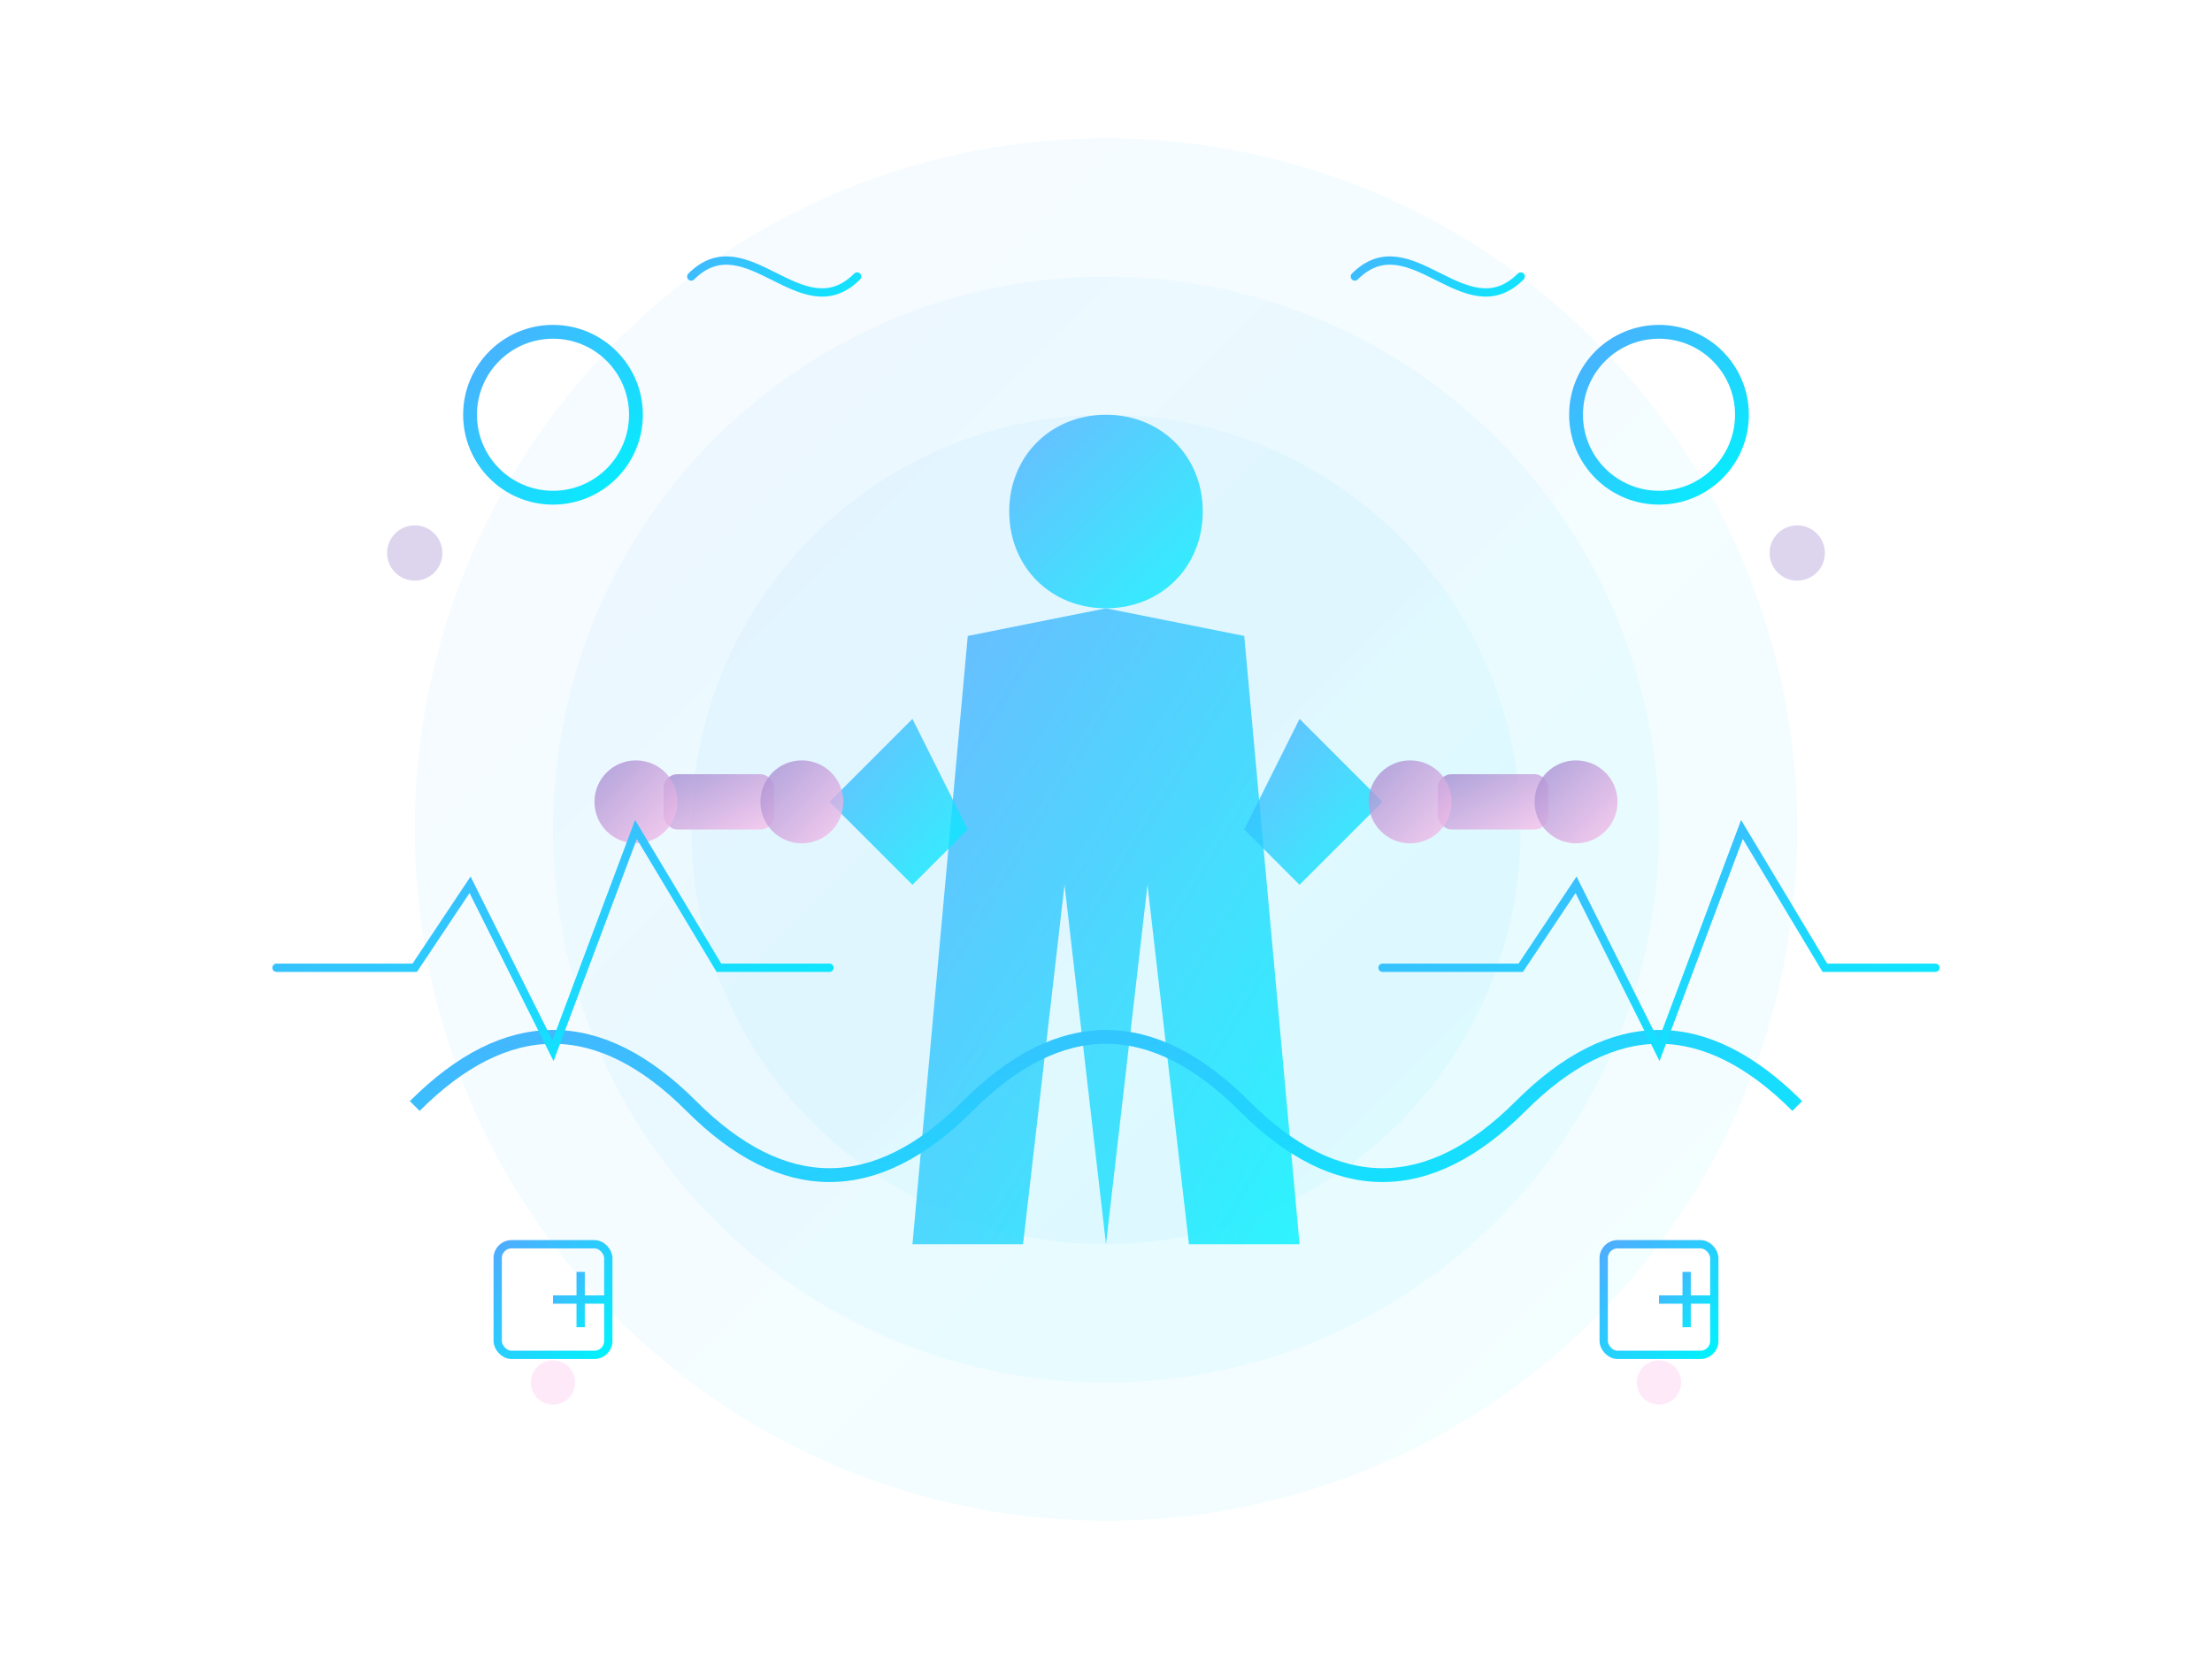<?xml version="1.0" encoding="UTF-8"?>
<svg width="800" height="600" viewBox="0 0 800 600" fill="none" xmlns="http://www.w3.org/2000/svg">
  <defs>
    <linearGradient id="gradient1" x1="0%" y1="0%" x2="100%" y2="100%">
      <stop offset="0%" stop-color="#4facfe" />
      <stop offset="100%" stop-color="#00f2fe" />
    </linearGradient>
    <linearGradient id="gradient2" x1="0%" y1="0%" x2="100%" y2="100%">
      <stop offset="0%" stop-color="#4facfe" stop-opacity="0.8" />
      <stop offset="100%" stop-color="#00f2fe" stop-opacity="0.8" />
    </linearGradient>
    <linearGradient id="gradient3" x1="0%" y1="0%" x2="100%" y2="100%">
      <stop offset="0%" stop-color="#a18cd1" stop-opacity="0.8" />
      <stop offset="100%" stop-color="#fbc2eb" stop-opacity="0.8" />
    </linearGradient>
    <filter id="shadow" x="-10%" y="-10%" width="120%" height="120%">
      <feDropShadow dx="0" dy="4" stdDeviation="4" flood-color="#4facfe" flood-opacity="0.3"/>
    </filter>
  </defs>
  
  <!-- Background Elements -->
  <circle cx="400" cy="300" r="250" fill="url(#gradient1)" opacity="0.05"/>
  <circle cx="400" cy="300" r="200" fill="url(#gradient1)" opacity="0.05"/>
  <circle cx="400" cy="300" r="150" fill="url(#gradient1)" opacity="0.05"/>
  
  <!-- Fitness Person Silhouette -->
  <path d="M400 150 C380 150 365 165 365 185 C365 205 380 220 400 220 C420 220 435 205 435 185 C435 165 420 150 400 150 Z" fill="url(#gradient2)" filter="url(#shadow)"/>
  <path d="M450 230 L400 220 L350 230 L330 450 L370 450 L385 320 L400 450 L415 320 L430 450 L470 450 Z" fill="url(#gradient2)" filter="url(#shadow)"/>
  <path d="M330 260 L300 290 L330 320 L350 300 Z" fill="url(#gradient2)" filter="url(#shadow)"/>
  <path d="M470 260 L500 290 L470 320 L450 300 Z" fill="url(#gradient2)" filter="url(#shadow)"/>
  
  <!-- Dumbbells -->
  <rect x="240" y="280" width="40" height="20" rx="5" fill="url(#gradient3)" filter="url(#shadow)"/>
  <circle cx="230" cy="290" r="15" fill="url(#gradient3)" filter="url(#shadow)"/>
  <circle cx="290" cy="290" r="15" fill="url(#gradient3)" filter="url(#shadow)"/>
  
  <rect x="520" y="280" width="40" height="20" rx="5" fill="url(#gradient3)" filter="url(#shadow)"/>
  <circle cx="510" cy="290" r="15" fill="url(#gradient3)" filter="url(#shadow)"/>
  <circle cx="570" cy="290" r="15" fill="url(#gradient3)" filter="url(#shadow)"/>
  
  <!-- Fitness Elements -->
  <circle cx="200" cy="150" r="30" stroke="url(#gradient1)" stroke-width="5" fill="none" filter="url(#shadow)"/>
  <circle cx="600" cy="150" r="30" stroke="url(#gradient1)" stroke-width="5" fill="none" filter="url(#shadow)"/>
  
  <path d="M150 400 Q200 350 250 400 Q300 450 350 400 Q400 350 450 400 Q500 450 550 400 Q600 350 650 400" stroke="url(#gradient1)" stroke-width="5" fill="none" filter="url(#shadow)"/>
  
  <!-- Abstract Fitness Icons -->
  <rect x="180" y="450" width="40" height="40" rx="5" stroke="url(#gradient1)" stroke-width="3" fill="none" filter="url(#shadow)"/>
  <rect x="580" y="450" width="40" height="40" rx="5" stroke="url(#gradient1)" stroke-width="3" fill="none" filter="url(#shadow)"/>
  
  <path d="M200 470 L220 470 M210 460 L210 480" stroke="url(#gradient1)" stroke-width="3" filter="url(#shadow)"/>
  <path d="M600 470 L620 470 M610 460 L610 480" stroke="url(#gradient1)" stroke-width="3" filter="url(#shadow)"/>
  
  <!-- Decorative Elements -->
  <circle cx="150" cy="200" r="10" fill="#a18cd1" opacity="0.6" filter="url(#shadow)"/>
  <circle cx="650" cy="200" r="10" fill="#a18cd1" opacity="0.6" filter="url(#shadow)"/>
  <circle cx="200" cy="500" r="8" fill="#fbc2eb" opacity="0.6" filter="url(#shadow)"/>
  <circle cx="600" cy="500" r="8" fill="#fbc2eb" opacity="0.6" filter="url(#shadow)"/>
  
  <!-- Additional Fitness Elements -->
  <path d="M250 100 C270 80 290 120 310 100" stroke="url(#gradient1)" stroke-width="3" stroke-linecap="round" filter="url(#shadow)"/>
  <path d="M490 100 C510 80 530 120 550 100" stroke="url(#gradient1)" stroke-width="3" stroke-linecap="round" filter="url(#shadow)"/>
  
  <!-- Pulse Line -->
  <path d="M100 350 L150 350 L170 320 L200 380 L230 300 L260 350 L300 350" stroke="url(#gradient1)" stroke-width="3" stroke-linecap="round" filter="url(#shadow)"/>
  <path d="M500 350 L550 350 L570 320 L600 380 L630 300 L660 350 L700 350" stroke="url(#gradient1)" stroke-width="3" stroke-linecap="round" filter="url(#shadow)"/>
</svg>
